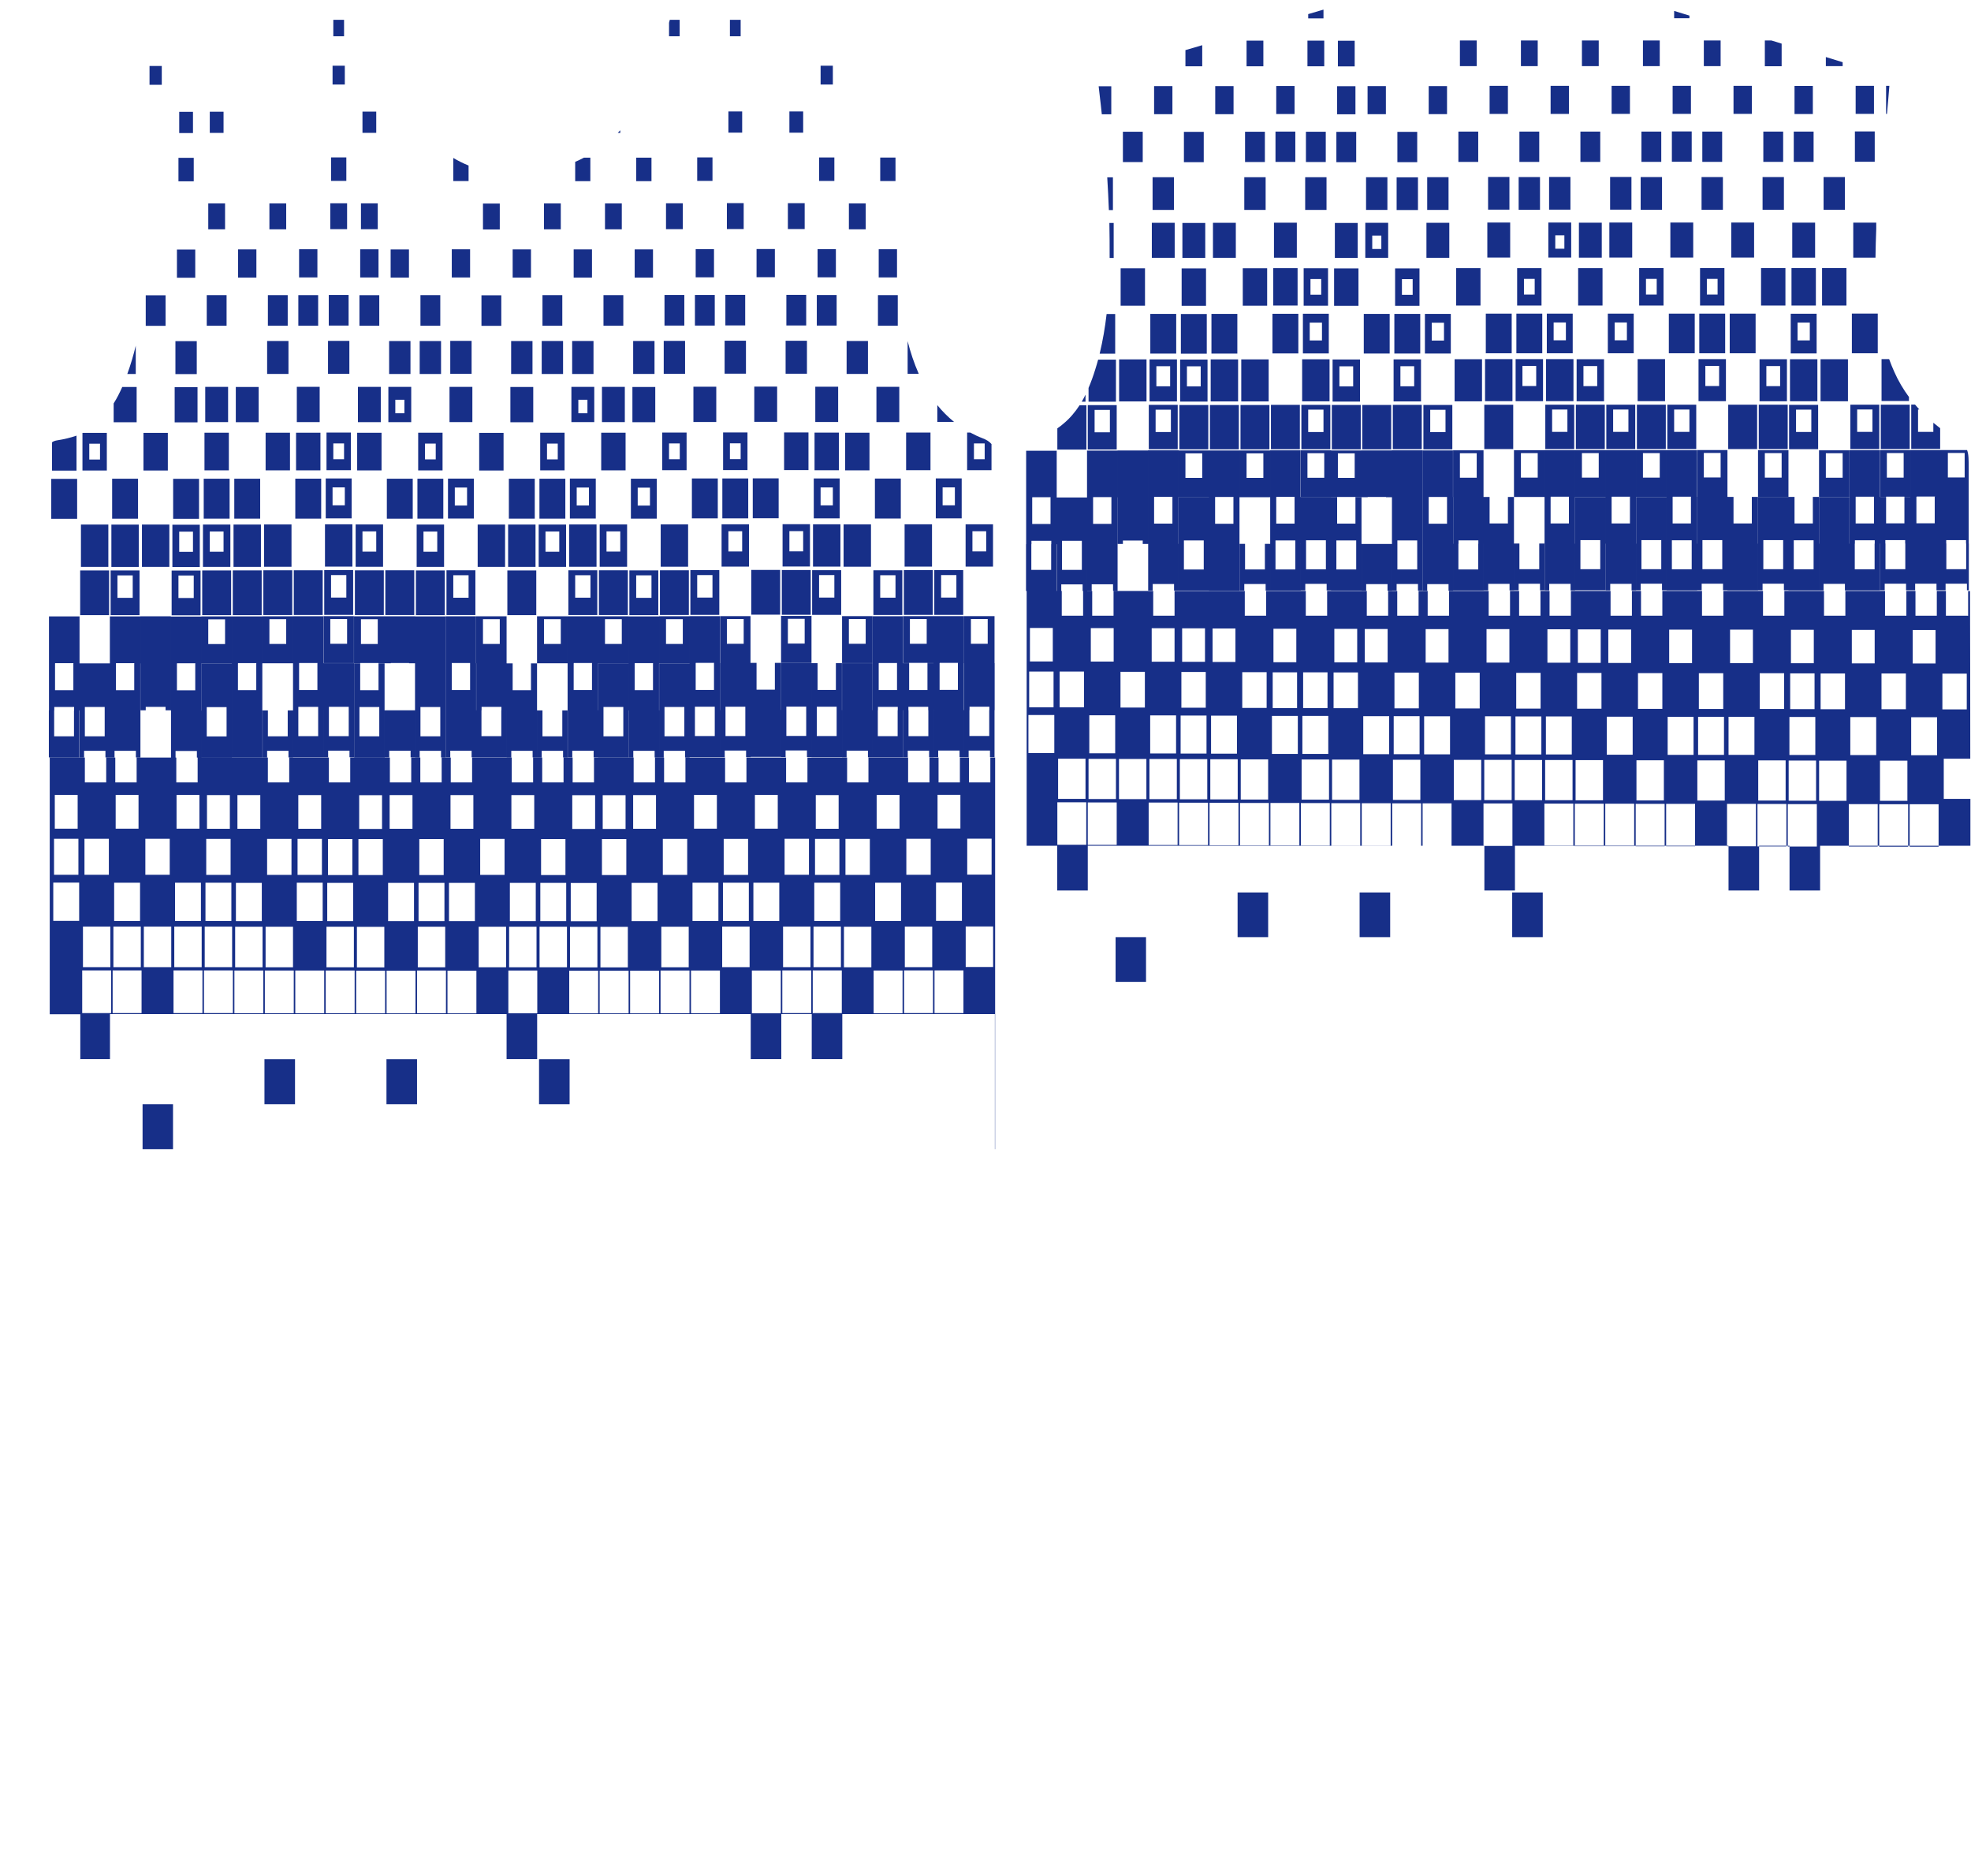 <?xml version="1.0" encoding="UTF-8"?><svg id="a" xmlns="http://www.w3.org/2000/svg" width="1560.5" height="1485.2" viewBox="0 0 1560.5 1485.2"><defs><style>.b{fill:#172f88;stroke-width:0px;}</style></defs><path class="b" d="m765.7,372.2h19.3v-20.7c-1.6-1.9-3.9-3.4-7.1-4.6-3.4-1.3-6.6-2.8-9.7-4.5h-2.5v29.8Zm5.4-21.2h8.5v12.5h-8.5v-12.5Zm15.1,64h-21.7v33.5h21.7v-33.5Zm-5.4,21.5h-10.9v-16h10.9v16Zm6.6,88.4v-37.2h-24.2v37.2h24.2Zm-18.7-34.9h13.3v19.6h-13.3v-19.6Zm-5.4,34.9h24.2v37.2h-4.2v-2.7h-15.7v2.7h-4.2v-37.2Zm19.9,37.2h4.2v37.2h-3.6v-5.2h-16.9v5.2h-3.6v-37.2h4.2v20.5h15.7v-20.5Zm-41.1-228.1v-13.3c4,4.9,8.4,9.3,13.3,13.3h-13.3Zm19.3,44.7h-20.5v31.6h20.5v-31.6Zm-5.4,21.3h-9.7v-14.2h9.7v14.2Zm6.6,51.3h-22.9v35.4h22.9v-35.4Zm-5.4,21.7h-12.1v-17.8h12.1v17.8Zm-18.1,51.9v-37.2h24.2v37.2h-4.8v-.2h-14.5v.2h-4.8Zm0,37.2v-37.2h4.8v21.2h14.5v-21.2h4.8v37.2h-24.2Zm24.2,0v37.2h-3.6v-5.2h-16.9v5.2h-3.6v-37.2h24.2Zm-44.7-266.2v-25.9c2.2,8.8,5.1,17.5,8.8,25.9h-8.8Zm18.1,76.3h-19.3v-29.8h19.3v29.8Zm1.2,76.3h-21.7v-33.5h21.7v33.5Zm.6,38.2h-22.9v-35.4h22.9v35.4Zm-18.7,38.2v-.2h14.5v.2h4.8v-37.2h-24.2v37.2h4.8Zm.6-34.9h13.3v19.6h-13.3v-19.6Zm-5.4,72.2v-37.2h4.8v21.2h14.5v-21.2h4.8v37.2h-4.2v-2.7h-15.7v2.7h-4.2Zm24.2,0v37.2h-3.6v-5.2h-16.9v5.2h-3.6v-37.2h4.2v20.5h15.7v-20.5h4.2Zm-30.2-418.9h-12.1v-18.6h12.1v18.6Zm1.2,76.3h-14.5v-22.3h14.5v22.3Zm.6,38.2h-15.7v-24.2h15.7v24.2Zm1.2,76.3h-18.1v-27.9h18.1v27.9Zm1.2,76.3h-20.5v-31.6h20.5v31.6Zm1.2,41h-22.9v35.4h22.9v-35.4Zm-5.4,21.7h-12.1v-17.8h12.1v17.8Zm-18.1,51.9v-37.2h24.2v37.2h-4.8v-.2h-14.5v.2h-4.8Zm4.2,37.2h-4.2v-37.2h4.8v21.2h14.5v-21.2h4.8v37.2h-4.2v-2.7h-15.7v2.7Zm19.9,0v37.2h-24.2v-37.2h4.2v20.5h15.7v-20.5h4.2Zm-29.6-380.7h-13.3v-20.5h13.3v20.5Zm1.8,114.5h-16.9v-26.1h16.9v26.1Zm1.2,76.3h-19.3v-29.8h19.3v29.8Zm1.2,76.3h-21.7v-33.5h21.7v33.5Zm1.2,39.1h-24.1v37.2h24.1v-37.2Zm-5.4,21.9h-13.3v-19.6h13.3v19.6Zm-18.7,52.6v-37.2h24.1v37.2h-24.1Zm24.1,0v37.2h-3.6v-5.2h-16.9v5.2h-3.6v-37.2h24.1Zm-31.4-495.3h-9.7v-14.9h9.7v14.9Zm1.2,76.3h-12.1v-18.6h12.1v18.6Zm1.2,76.3h-14.5v-22.3h14.5v22.3Zm.6,38.2h-15.7v-24.2h15.7v24.2Zm1.2,76.3h-18.1v-27.9h18.1v27.9Zm.6,38.2h-19.3v-29.8h19.3v29.8Zm.6,6.5h-20.5v31.6h20.5v-31.6Zm-5.4,21.3h-9.7v-14.2h9.7v14.2Zm6,48.5h-21.7v-33.5h21.7v33.5Zm.6,2.8h-23v35.4h23v-35.4Zm-5.4,21.7h-12.1v-17.8h12.1v17.8Zm-18.1,89.1v-37.2h4.8v21.2h14.5v-21.2h4.8v37.2h-4.2v-2.7h-15.7v2.7h-4.2Zm24.2,0v37.2h-24.2v-37.2h4.2v20.5h15.7v-20.5h4.2Zm-30.8-457.1h-10.9v-16.8h10.9v16.8Zm1.2,76.3h-13.3v-20.5h13.3v20.5Zm1.2,76.3h-15.7v-24.2h15.7v24.2Zm.6,38.2h-16.9v-26.1h16.9v26.1Zm1.2,76.3h-19.3v-29.8h19.3v29.8Zm1.2,42.8h-21.7v33.5h21.7v-33.5Zm-5.4,21.5h-10.9v-16h10.9v16Zm6,50.2h-22.9v-35.4h22.9v35.4Zm.6.9h-24.1v37.2h24.1v-37.2Zm-5.4,21.9h-13.3v-19.6h13.3v19.6Zm-18.7,52.6v-37.2h24.1v37.2h-4.2v-2.7h-15.7v2.7h-4.2Zm24.1,0v37.2h-3.6v-5.2h-16.9v5.2h-3.6v-37.2h4.2v20.5h15.7v-20.5h4.2Zm-29-342.6h-14.5v-22.3h14.5v22.3Zm1.8,114.5h-18.1v-27.9h18.1v27.9Zm1.2,76.3h-20.5v-31.6h20.5v31.6Zm1.2,76.3h-22.9v-35.4h22.9v35.4Zm-23.5,75.4v-37.2h4.8v21.2h14.5v-21.2h4.8v37.2h-24.2Zm24.2,0v37.2h-24.2v-37.2h24.2ZM586.4,28.7h-8.5v-13h8.5v13Zm1.2,76.3h-10.9v-16.8h10.9v16.8Zm1.2,76.3h-13.3v-20.5h13.3v20.5Zm1.2,76.3h-15.7v-24.2h15.7v24.2Zm.6,38.2h-16.9v-26.1h16.9v26.1Zm1.2,46.5h-19.3v29.8h19.3v-29.8Zm-5.4,21.1h-8.5v-12.5h8.5v12.5Zm6,46.9h-20.5v-31.6h20.5v31.6Zm.6,4.7h-21.7v33.5h21.7v-33.5Zm-5.4,21.5h-10.9v-16h10.9v16Zm6.6,88.4v-37.2h-24.2v37.2h24.2Zm-18.7-34.9h13.3v19.6h-13.3v-19.6Zm-5.4,34.9h24.2v37.2h-4.2v-2.7h-15.7v2.7h-4.2v-37.2Zm24.2,37.2v37.2h-3.6v-5.2h-16.9v5.2h-3.6v-37.2h4.2v20.5h15.7v-20.5h4.2Zm-30.2-418.9h-12.1v-18.6h12.1v18.6Zm1.2,76.3h-14.5v-22.3h14.5v22.3Zm.6,38.2h-15.7v-24.2h15.7v24.2Zm1.2,76.3h-18.1v-27.9h18.1v27.9Zm1.2,76.3h-20.5v-31.6h20.5v31.6Zm1.2,41h-22.9v35.4h22.9v-35.4Zm-5.4,21.7h-12.1v-17.8h12.1v17.8Zm-18.1,51.9v-37.2h24.2v37.2h-4.8v-.2h-14.5v.2h-4.8Zm0,37.2v-37.2h4.8v21.2h14.5v-21.2h4.8v37.2h-4.2v-2.7h-15.7v2.7h-4.2Zm24.2,0v37.2h-24.2v-37.2h4.2v20.5h15.7v-20.5h4.2ZM529.7,28.7v-10.3c0-.1,0-.3,0-.4.2-.8.4-1.5.6-2.3h7.8v13h-8.5Zm10.9,152.7h-13.3v-20.5h13.3v20.5Zm1.2,76.3h-15.7v-24.2h15.7v24.2Zm.6,38.2h-16.9v-26.1h16.9v26.1Zm1.2,46.5h-19.3v29.8h19.3v-29.8Zm-5.4,21.1h-8.5v-12.5h8.5v12.5Zm6.6,85.1h-21.7v-33.5h21.7v33.5Zm.6,38.2h-22.9v-35.4h22.9v35.4Zm.6,38.2v-37.2h-24.1v37.2h24.1Zm-18.7-34.9h13.3v19.6h-13.3v-19.6Zm-5.4,72.2v-37.2h24.1v37.2h-4.2v-2.7h-15.7v2.7h-4.2Zm24.1,0v37.2h-3.6v-5.2h-16.9v5.2h-3.6v-37.2h4.2v20.5h15.7v-20.5h4.2Zm-30.2-418.9h-12.1v-18.6h12.1v18.6Zm1.2,76.3h-14.5v-22.3h14.5v22.3Zm1.2,76.3h-16.9v-26.1h16.9v26.1Zm.6,38.2h-18.1v-27.9h18.1v27.9Zm1.2,44.7h-20.5v31.6h20.5v-31.6Zm-5.4,21.3h-9.7v-14.2h9.7v14.2Zm6.6,51.3h-22.9v35.4h22.9v-35.4Zm-5.4,21.7h-12.1v-17.8h12.1v17.8Zm-18.1,51.9v-37.2h24.2v37.2h-4.8v-.2h-14.5v.2h-4.8Zm0,37.2v-37.2h4.8v21.2h14.5v-21.2h4.8v37.2h-24.2Zm24.2,0v37.2h-3.6v-5.2h-16.9v5.2h-3.6v-37.2h24.2Zm-30.8-457.1h-2c.7-.7,1.3-1.4,2-2.1v2.1Zm1.2,76.3h-13.3v-20.5h13.3v20.5Zm1.2,76.3h-15.7v-24.2h15.7v24.2Zm1.2,76.3h-18.1v-27.9h18.1v27.9Zm.6,38.2h-19.3v-29.8h19.3v29.8Zm1.2,42.8h-21.7v33.5h21.7v-33.5Zm-5.4,21.5h-10.9v-16h10.9v16Zm6,50.2h-22.9v-35.4h22.9v35.4Zm.6,38.2v-37.2h-24.1v37.2h24.1Zm-18.7-34.9h13.3v19.6h-13.3v-19.6Zm-5.4,72.2v-37.2h24.1v37.2h-4.2v-2.7h-15.7v2.7h-4.2Zm24.1,0v37.2h-24.1v-37.2h4.2v20.5h15.7v-20.5h4.2Zm-42.3-418.9v-15.3c2.3-1,4.7-2.1,6.9-3.3h5.1v18.6h-12.1Zm13.3,76.3h-14.5v-22.3h14.5v22.3Zm1.2,76.3h-16.9v-26.1h16.9v26.1Zm.6,10.2h-18.1v27.9h18.1v-27.9Zm-5.4,20.9h-7.2v-10.7h7.2v10.7Zm6.6,51.7h-20.5v31.6h20.5v-31.6Zm-5.4,21.3h-9.7v-14.2h9.7v14.2Zm6,48.5h-21.7v-33.5h21.7v33.5Zm.6,2.8h-22.9v35.4h22.9v-35.4Zm-5.4,21.7h-12.1v-17.8h12.1v17.8Zm-18.1,51.9v-37.2h24.2v37.2h-4.8v-.2h-14.5v.2h-4.8Zm24.2,37.2h-24.2v-37.2h4.8v21.2h14.5v-21.2h4.8v37.2Zm0,0v37.2h-3.6v-5.2h-16.9v5.2h-3.6v-37.2h24.2Zm-29.6-380.7h-13.3v-20.5h13.3v20.5Zm1.2,76.3h-15.7v-24.2h15.7v24.2Zm.6,38.2h-16.9v-26.1h16.9v26.1Zm1.2,46.5h-19.3v29.8h19.3v-29.8Zm-5.4,21.1h-8.5v-12.5h8.5v12.5Zm6,46.9h-20.5v-31.6h20.5v31.6Zm.6,4.7h-21.7v33.5h21.7v-33.5Zm-5.4,21.5h-10.9v-16h10.9v16Zm6.6,51.1h-24.2v37.2h24.2v-37.2Zm-5.4,21.9h-13.3v-19.6h13.3v19.6Zm5.4,52.6v37.2h-3.6v-5.2h-16.9v5.2h-3.6v-37.2h4.2v20.5h15.7v-20.5h4.2Zm-29-342.6h-14.5v-22.3h14.5v22.3Zm1.2,76.3h-16.9v-26.1h16.9v26.1Zm.6,38.2h-18.1v-27.9h18.1v27.9Zm1.2,76.3h-20.5v-31.6h20.5v31.6Zm.6,38.2h-21.7v-33.5h21.7v33.5Zm.6,38.2h-22.9v-35.4h22.9v35.4Zm-23.5,75.4v-37.2h4.8v21.2h14.5v-21.2h4.8v37.2h-24.2Zm24.2,0v37.2h-3.6v-5.2h-16.9v5.2h-3.6v-37.2h24.2Zm-29.6-380.7h-13.3v-20.5h13.3v20.5Zm1.2,76.3h-15.7v-24.2h15.7v24.2Zm1.8,114.5h-19.3v-29.8h19.3v29.8Zm1.2,76.3h-21.7v-33.5h21.7v33.5Zm1.2,76.3v-37.2h-24.2v37.2h24.2Zm-18.7-34.9h13.3v19.6h-13.3v-19.6Zm-5.4,34.9h24.2v37.2h-4.2v-2.7h-15.7v2.7h-4.2v-37.2Zm24.2,37.2v37.2h-24.2v-37.2h4.2v20.5h15.7v-20.5h4.2Zm-42.3-418.9v-18.3c3.9,2.3,7.9,4.3,12.1,6v12.3h-12.1Zm13.3,76.3h-14.5v-22.3h14.5v22.3Zm1.2,76.3h-16.9v-26.1h16.9v26.1Zm.6,38.2h-18.1v-27.9h18.1v27.9Zm1.2,44.7h-20.5v31.6h20.5v-31.6Zm-5.4,21.3h-9.7v-14.2h9.7v14.2Zm6.6,51.3h-22.9v35.4h22.9v-35.4Zm-5.4,21.7h-12.1v-17.8h12.1v17.8Zm-18.1,51.9v-37.2h24.1v37.2h-4.8v-.2h-14.5v.2h-4.8Zm0,37.2v-37.2h4.8v21.2h14.5v-21.2h4.8v37.2h-24.1Zm24.1,0v37.2h-3.6v-5.2h-16.9v5.2h-3.6v-37.2h24.1Zm-28.4-304.4h-15.7v-24.2h15.7v24.2Zm.6,38.2h-16.9v-26.1h16.9v26.1Zm1.2,46.5h-19.3v29.8h19.3v-29.8Zm-5.4,21.1h-8.5v-12.5h8.5v12.5Zm6,46.9h-20.5v-31.6h20.5v31.6Zm.6,4.7h-21.7v33.5h21.7v-33.5Zm-5.4,21.5h-10.9v-16h10.9v16Zm6,50.2h-22.9v-35.4h22.9v35.4Zm-23.6,38.2v-37.2h24.2v37.2h-24.2Zm0,37.2v-37.2h24.2v37.2h-4.2v-2.7h-15.7v2.7h-4.2Zm24.2,0v37.2h-3.6v-5.2h-16.9v5.2h-3.6v-37.2h4.2v20.5h15.7v-20.5h4.2Zm-29-342.6h-14.5v-22.3h14.5v22.3Zm1.2,76.3h-16.9v-26.1h16.9v26.1Zm.6,10.2h-18.1v27.9h18.1v-27.9Zm-5.4,20.9h-7.2v-10.7h7.2v10.7Zm6.6,83.4h-20.5v-31.6h20.5v31.6Zm1.2,76.3h-22.9v-35.4h22.9v35.4Zm-23.5,38.2v-37.2h24.2v37.2h-4.8v-.2h-14.5v.2h-4.8Zm24.2,37.2v37.2h-3.6v-5.2h-16.9v5.2h-3.6v-37.2h24.2Zm-30.8-457.1h-10.9v-16.8h10.9v16.8Zm1.2,76.3h-13.3v-20.5h13.3v20.5Zm.6,38.2h-14.5v-22.3h14.5v22.3Zm.6,38.2h-15.7v-24.2h15.7v24.2Zm1.2,76.3h-18.1v-27.9h18.1v27.9Zm.6,38.2h-19.3v-29.8h19.3v29.8Zm1.2,42.8h-21.7v33.5h21.7v-33.5Zm-5.4,21.5h-10.9v-16h10.9v16Zm6,50.2h-22.9v-35.4h22.9v35.4Zm-18.7,38.2v-.2h14.5v.2h4.8v-37.2h-24.2v37.2h4.8Zm.6-34.9h13.3v19.6h-13.3v-19.6Zm-5.4,72.2v-37.2h4.8v21.2h14.5v-21.2h4.8v37.2h-4.2v-2.7h-15.7v2.7h-4.2Zm24.2,0v37.2h-24.2v-37.2h4.2v20.5h15.7v-20.5h4.2ZM272.4,28.7h-8.5v-13h8.5v13Zm.6,38.2h-9.7v-14.9h9.7v14.9Zm1.2,76.3h-12.1v-18.6h12.1v18.6Zm.6,38.2h-13.3v-20.5h13.3v20.5Zm1.2,76.3h-15.7v-24.2h15.7v24.2Zm.6,38.2h-16.9v-26.1h16.9v26.1Zm1.2,46.5h-19.3v29.8h19.3v-29.8Zm-5.4,21.1h-8.5v-12.5h8.5v12.5Zm6,15.2h-20.5v31.6h20.5v-31.6Zm-5.4,21.3h-9.7v-14.2h9.7v14.2Zm6,48.5h-21.7v-33.5h21.7v33.5Zm.6,2.8h-22.9v35.4h22.9v-35.4Zm-5.4,21.7h-12.1v-17.8h12.1v17.8Zm6,51.9v-37.2h-24.2v37.2h24.2Zm-18.7-34.9h13.3v19.6h-13.3v-19.6Zm-5.4,72.2v-37.2h24.2v37.2h-4.2v-2.7h-15.7v2.7h-4.2Zm24.2,0v37.2h-3.6v-5.2h-16.9v5.2h-3.6v-37.2h4.2v20.5h15.7v-20.5h4.2Zm-29-342.6h-14.5v-22.3h14.5v22.3Zm.6,38.2h-15.7v-24.2h15.7v24.2Zm1.2,76.3h-18.1v-27.9h18.1v27.9Zm.6,38.2h-19.3v-29.8h19.3v29.8Zm.6,38.2h-20.5v-31.6h20.5v31.6Zm1.2,76.3h-22.9v-35.4h22.9v35.4Zm-23.5,38.2v-37.2h24.2v37.2h-4.8v-.2h-14.5v.2h-4.8Zm0,37.2v-37.2h4.8v21.2h14.5v-21.2h4.8v37.2h-4.2v-2.7h-15.7v2.7h-4.2Zm24.2,0v37.2h-24.2v-37.2h4.2v20.5h15.7v-20.5h4.2Zm-29.6-380.7h-13.3v-20.5h13.3v20.5Zm1.2,76.3h-15.7v-24.2h15.7v24.2Zm.6,38.2h-16.9v-26.1h16.9v26.1Zm1.2,76.3h-19.3v-29.8h19.3v29.8Zm1.2,76.3h-21.7v-33.5h21.7v33.5Zm.6,38.2h-22.9v-35.4h22.9v35.4Zm.6,38.2v-37.2h-24.2v37.2h24.2Zm-18.7-34.9h13.3v19.6h-13.3v-19.6Zm18.7,72.2v37.2h-3.6v-5.2h-16.9v5.2h-3.6v-37.2h4.2v20.5h15.7v-20.5h4.2Zm-29-342.6h-14.5v-22.3h14.5v22.3Zm1.8,114.5h-18.1v-27.9h18.1v27.9Zm1.2,76.3h-20.5v-31.6h20.5v31.6Zm.6,38.2h-21.7v-33.5h21.7v33.5Zm.6,38.2h-22.9v-35.4h22.9v35.4Zm-23.6,38.2v-37.2h24.2v37.2h-4.8v-.2h-14.5v.2h-4.8Zm0,37.2v-37.2h4.8v21.2h14.5v-21.2h4.8v37.2h-24.2Zm24.2,0v37.2h-24.2v-37.2h24.2Zm-30.8-457.1h-10.9v-16.8h10.9v16.8Zm1.2,76.3h-13.3v-20.5h13.3v20.5Zm1.2,76.3h-15.7v-24.2h15.7v24.2Zm1.2,76.3h-18.1v-27.9h18.1v27.9Zm.6,38.2h-19.3v-29.8h19.3v29.8Zm.6,38.2h-20.5v-31.6h20.5v31.6Zm.6,4.7h-21.7v33.5h21.7v-33.5Zm-5.4,21.5h-10.9v-16h10.9v16Zm6,50.2h-22.9v-35.4h22.9v35.4Zm.6,38.2v-37.2h-24.1v37.2h24.1Zm-18.7-34.9h13.3v19.6h-13.3v-19.6Zm-5.4,72.2v-37.2h24.1v37.2h-4.2v-2.7h-15.7v2.7h-4.2Zm24.1,0v37.2h-24.1v-37.2h4.2v20.5h15.7v-20.5h4.2Zm-30.8-457.1h-10.9v-16.8h10.9v16.8Zm.6,38.2h-12.1v-18.6h12.1v18.6Zm1.2,76.3h-14.5v-22.3h14.5v22.3Zm1.2,76.3h-16.9v-26.1h16.9v26.1Zm.6,38.2h-18.1v-27.9h18.1v27.9Zm1.2,76.3h-20.5v-31.6h20.5v31.6Zm.6,4.7h-21.7v33.5h21.7v-33.5Zm-5.4,21.5h-10.9v-16h10.9v16Zm6,14.8h-22.9v35.4h22.9v-35.4Zm-5.4,21.7h-12.1v-17.8h12.1v17.8Zm-18.1,51.9v-37.2h24.2v37.2h-4.8v-.2h-14.5v.2h-4.8Zm0,37.2v-37.2h4.8v21.2h14.5v-21.2h4.8v37.2h-24.2Zm24.2,0v37.2h-3.6v-5.2h-16.9v5.2h-3.6v-37.2h24.2Zm-31.4-495.3h-9.7v-14.9h9.7v14.9Zm3,190.8h-15.7v-24.2h15.7v24.2Zm1.8,114.5h-19.3v-29.8h19.3v29.8Zm1.2,76.3h-21.7v-33.5h21.7v33.5Zm-22.9,76.3v-37.2h24.1v37.2h-24.1Zm4.2,37.2h-4.2v-37.2h24.1v37.2h-4.2v-2.7h-15.7v2.7Zm-7.9-266.2h-6.7c2.7-7.4,4.9-14.9,6.7-22.4v22.4Zm-17.5,38.2v-14.9c2.6-4.1,4.8-8.5,6.8-13h11.4v27.9h-18.1Zm19.3,76.3h-20.5v-31.6h20.5v31.6Zm.6,38.2h-21.7v-33.5h21.7v33.5Zm.6,2.8h-22.9v35.4h22.9v-35.4Zm-5.4,21.7h-12.1v-17.8h12.1v17.8Zm-13.3,51.9h-4.8v-37.2h24.2v37.2h-4.8v-.2h-14.5v.2Zm-4.8,37.2v-37.2h4.8v21.2h14.5v-21.2h4.8v37.2h-24.2Zm24.2,0v37.2h-3.6v-5.2h-16.9v5.2h-3.6v-37.2h24.2Zm-26.6-189.9v-29.8h-19c0,0-.2,0-.3.1v29.7h19.3Zm-5.4-21.2v12.5h-8.5v-12.5h8.5Zm6.6,97.5h-21.7v-33.5h21.7v33.5Zm.6,38.2h-22.9v-35.4h22.9v35.4Zm-23.5,75.4v-37.2h24.2v37.2h-4.2v-2.7h-15.7v2.7h-4.2Zm24.2,0v37.2h-3.6v-5.2h-16.9v5.2h-3.6v-37.2h4.2v20.5h15.7v-20.5h4.2Zm-45.9-189.9v-22.3c1-.8,2.3-1.3,4.2-1.6,5.2-.8,10.3-2,15.2-3.7v27.7h-19.3Zm19.9,38.2h-20.5v-31.6h20.5v31.6Zm-17.5,114.5h-4.8v-37.2h24.2v37.2h-4.8v-.2h-14.5v.2Zm-.6,37.2h-4.2v-37.2h4.8v21.2h14.5v-21.2h4.8v37.2h-4.2v-2.7h-15.7v2.7Zm19.9,37.2h-24.2v-37.2h4.2v20.5h15.7v-20.5h4.2v37.2Zm0,238.8h24.2v-35.6h314v35.6h24.2v-35.6h169.1v35.6h24.2v-35.6h24.1v35.6h24.2v-35.6h120.8v106.9h.2v-310h-3.8v19.7h-16.9v-19.7h-7.2v19.7h-16.9v-19.7h-7.2v19.7h-16.9v-19.7h-31.4v19.7h-16.9v-19.7h-31.4v19.7h-16.9v-19.7h-31.4v19.7h-16.9v-19.7h-31.4v19.7h-16.9v-19.7h-7.2v19.7h-16.9v-19.7h-31.4v19.7h-16.9v-19.7h-7.2v19.7h-16.9v-19.7h-7.2v19.7h-16.9v-19.7h-31.4v19.7h-16.9v-19.7h-7.2v19.7h-16.9v-19.7h-7.2v19.7h-16.9v-19.7h-31.4v19.7h-16.9v-19.7h-31.4v19.7h-16.9v-19.7h-55.6v19.7h-16.9v-19.7h-31.4v19.7h-16.9v-19.7h-7.2v19.7h-16.9v-19.7h-27.8v203.2h24.2v35.6Zm702.9-174.5h19.3v28.5h-19.3v-28.5Zm-1.2,69.5h21.7v32.1h-21.7v-32.1Zm-22.3-104.2h18.1v26.7h-18.1v-26.7Zm-1.2,69.5h20.5v30.3h-20.5v-30.3Zm-1.2,69.5h22.9v33.8h-22.9v-33.8Zm-22.3-104.2h19.3v28.5h-19.3v-28.5Zm-1.2,69.5h21.7v32.1h-21.7v-32.1Zm-.6,34.7h22.9v33.8h-22.9v-33.8Zm-21.7-138.9h18.1v26.7h-18.1v-26.7Zm-1.2,69.5h20.5v30.3h-20.5v-30.3Zm-1.2,69.5h22.9v33.8h-22.9v-33.8Zm-22.3-104.2h19.3v28.5h-19.3v-28.5Zm-1.2,69.5h21.7v32.1h-21.7v-32.1Zm-22.3-104.2h18.1v26.7h-18.1v-26.7Zm-.6,34.7h19.3v28.5h-19.3v-28.5Zm-.6,34.7h20.5v30.3h-20.5v-30.3Zm-.6,34.7h21.7v32.1h-21.7v-32.1Zm-.6,34.7h23v33.8h-23v-33.8Zm-22.3-104.2h19.3v28.5h-19.3v-28.5Zm-1.2,69.5h21.7v32.1h-21.7v-32.1Zm-.6,34.7h22.9v33.8h-22.9v-33.8Zm-21.7-138.9h18.1v26.7h-18.1v-26.7Zm-1.2,69.5h20.5v30.3h-20.5v-30.3Zm-1.2,69.5h22.9v33.8h-22.9v-33.8Zm-22.3-104.2h19.3v28.5h-19.3v-28.5Zm-.6,34.7h20.5v30.3h-20.5v-30.3Zm-.6,34.7h21.7v32.1h-21.7v-32.1Zm-22.3-104.2h18.1v26.7h-18.1v-26.7Zm-1.2,69.5h20.5v30.3h-20.5v-30.3Zm-1.2,69.5h22.9v33.8h-22.9v-33.8Zm-22.3-104.2h19.3v28.5h-19.3v-28.5Zm-1.2,69.5h21.7v32.1h-21.7v-32.1Zm-.6,34.7h22.9v33.8h-22.9v-33.8Zm-21.7-138.9h18.1v26.7h-18.1v-26.7Zm-1.2,69.5h20.5v30.3h-20.5v-30.3Zm-1.2,69.5h22.9v33.8h-22.9v-33.8Zm-21.7-138.9h18.1v26.7h-18.1v-26.7Zm-.6,34.7h19.3v28.5h-19.3v-28.5Zm-1.2,69.5h21.7v32.1h-21.7v-32.1Zm-.6,34.7h22.9v33.8h-22.9v-33.8Zm-21.7-138.9h18.1v26.7h-18.1v-26.7Zm-1.2,69.5h20.5v30.3h-20.5v-30.3Zm-.6,34.7h21.7v32.1h-21.7v-32.1Zm-.6,34.7h22.9v33.8h-22.9v-33.8Zm-22.3-104.2h19.3v28.5h-19.3v-28.5Zm-.6,34.7h20.5v30.3h-20.5v-30.3Zm-.6,34.7h21.7v32.1h-21.7v-32.1Zm-22.3-104.2h18.1v26.7h-18.1v-26.7Zm-1.2,69.5h20.5v30.3h-20.5v-30.3Zm-.6,34.7h21.7v32.1h-21.7v-32.1Zm-.6,34.7h22.9v33.8h-22.9v-33.8Zm-22.3-104.2h19.3v28.5h-19.3v-28.5Zm-1.2,69.5h21.7v32.1h-21.7v-32.1Zm-22.3-104.2h18.1v26.7h-18.1v-26.7Zm-1.2,69.5h20.5v30.3h-20.5v-30.3Zm-1.2,69.5h22.9v33.8h-22.9v-33.8Zm-22.3-104.2h19.3v28.5h-19.3v-28.5Zm-.6,34.7h20.5v30.3h-20.5v-30.3Zm-.6,34.7h21.7v32.1h-21.7v-32.1Zm-.6,34.7h22.9v33.8h-22.9v-33.8Zm-21.7-138.9h18.1v26.7h-18.1v-26.7Zm-1.2,69.5h20.5v30.3h-20.5v-30.3Zm-1.2,69.5h22.9v33.8h-22.9v-33.8Zm-21.7-138.9h18.1v26.7h-18.1v-26.7Zm-.6,34.7h19.3v28.5h-19.3v-28.5Zm-1.2,69.5h21.7v32.1h-21.7v-32.1Zm-.6,34.7h22.9v33.8h-22.9v-33.8Zm-22.3-104.2h19.3v28.5h-19.3v-28.5Zm-.6,34.7h20.5v30.3h-20.5v-30.3Zm-.6,34.7h21.7v32.1h-21.7v-32.1Zm-.6,34.7h22.9v33.8h-22.9v-33.8Zm-21.7-138.9h18.1v26.7h-18.1v-26.7Zm-.6,34.7h19.3v28.5h-19.3v-28.5Zm-.6,34.7h20.5v30.3h-20.5v-30.3Zm-1.2,69.5h22.9v33.8h-22.9v-33.8Zm-22.3-104.2h19.3v28.5h-19.3v-28.5Zm-1.2,69.5h21.7v32.1h-21.7v-32.1Zm-.6,34.7h22.9v33.8h-22.9v-33.8Zm-21.7-138.9h18.1v26.7h-18.1v-26.7Zm-1.2,69.5h20.5v30.3h-20.5v-30.3Zm-.6,34.7h21.7v32.1h-21.7v-32.1Zm-.6,34.7h22.9v33.8h-22.9v-33.8Zm-21.7-138.9h18.1v26.7h-18.1v-26.7Zm-.6,34.7h19.3v28.5h-19.3v-28.5Zm-.6,34.7h20.5v30.3h-20.5v-30.3Zm-.6,34.7h21.7v32.1h-21.7v-32.1Zm-.6,34.7h22.9v33.8h-22.9v-33.8Zm-21.7-138.9h18.1v26.7h-18.1v-26.7Zm-1.2,69.5h20.5v30.3h-20.5v-30.3Zm-.6,34.7h21.7v32.1h-21.7v-32.1Zm-.6,34.7h22.9v33.8h-22.9v-33.8Zm-22.3-104.2h19.3v28.5h-19.3v-28.5Zm-1.2,69.5h21.7v32.1h-21.7v-32.1Zm-22.3-104.2h18.1v26.7h-18.1v-26.7Zm-1.2,69.5h20.5v30.3h-20.5v-30.3Zm-.6,34.7h21.7v32.1h-21.7v-32.1Zm-.6,34.7h22.9v33.8h-22.9v-33.8Zm-22.3-104.2h19.3v28.5h-19.3v-28.5Zm-1.2,69.5h21.7v32.1h-21.7v-32.1Zm-.6,34.7h22.9v33.8h-22.9v-33.8Zm-21.7-138.9h18.1v26.7h-18.1v-26.7Zm-.6,34.7h19.3v28.5h-19.3v-28.5Zm19.9,65h-20.5v-30.3h20.5v30.3Zm267.5,109.5v35.6h-24.2v-35.6h24.2Zm96.6,35.6v-35.6h24.2v35.6h-24.2Zm-289.8,0v35.6h-24.1v-35.6h24.1Zm96.6-35.6v35.6h-24.2v-35.6h24.2Zm1303.2-445.2h21.9c0-7.2,0-14.5,0-21.7,0-7.7,0-12-1.3-15.3h-20.6v37Zm5.4-34.7h13.3v19.4h-13.3v-19.4Zm-5.4,34.7h21.9c0,12.3,0,24.6,0,37h-2.1v-2.7h-15.7v2.7h-4.2v-37Zm19.9,37h2.1c0,12.3,0,24.6,0,37h-1.5v-5.2h-16.9v5.2h-3.6v-37h4.2v20.3h15.7v-20.3Zm-43.5-110h3c1.1,1.3,2.3,2.6,3.4,3.9h-1v17.7h12.1v-7.2c1.8,1.5,3.6,2.9,5.4,4.3v16.4h-22.9v-35.1Zm-.6,73v-37h24.2v37h-4.8v-.2h-14.5v.2h-4.8Zm19.3,0h4.8v37h-24.2v-37h4.8v21h14.5v-21Zm-19.3,37h24.2v37h-3.6v-5.2h-16.9v5.2h-3.6v-37Zm-19.3-362.3h2.6c-.6,7.4-1.2,14.8-1.9,22.2h-.7v-22.2Zm-3.6,216.3h6c1.2,3.3,2.5,6.6,4,9.9,3.2,7.3,7.2,14,11.7,20.1v3.2h-21.7v-33.3Zm22.3,71.2h-22.9v-35.1h22.9v35.1Zm-18.7,37.9v-.2h14.5v.2h4.8v-37h-24.2v37h4.8Zm.6-34.7h13.3v19.4h-13.3v-19.4Zm-5.4,71.6v-37h4.8v21h14.5v-21h4.8v37h-4.2v-2.7h-15.7v2.7h-4.2Zm24.2,0v37h-3.6v-5.2h-16.9v5.2h-3.6v-37h4.2v20.3h15.7v-20.3h4.2Zm-29-340.1h-14.5v-22.2h14.5v22.2Zm.6,37.9h-15.7v-24h15.7v24Zm1.2,48.1v5c-.3,7.6-.5,15.2-.6,22.8h-17.6v-27.7h18.1Zm1.2,103.5h-20.5v-31.4h20.5v31.4Zm1.2,40.7h-22.9v35.1h22.9v-35.1Zm-5.4,21.5h-12.1v-17.7h12.1v17.7Zm-18.1,51.5v-37h24.2v37h-4.8v-.2h-14.5v.2h-4.8Zm4.2,37h-4.2v-37h4.8v21h14.5v-21h4.8v37h-4.2v-2.7h-15.7v2.7Zm19.9,0v37h-24.2v-37h4.2v20.3h15.7v-20.3h4.2Zm-42.9-378v-7.2c4.4,1.4,8.9,2.7,13.3,4.1v3.1h-13.3Zm15.1,113.7h-16.9v-25.9h16.9v25.9Zm1.2,75.8h-19.3v-29.6h19.3v29.6Zm1.2,75.8h-21.7v-33.3h21.7v33.3Zm1.2,38.8h-24.1v37h24.1v-37Zm-5.4,21.7h-13.3v-19.4h13.3v19.4Zm-18.7,52.2v-37h24.1v37h-24.1Zm24.1,0v37h-3.6v-5.2h-16.9v5.2h-3.6v-37h24.1Zm-29-340.1h-14.5v-22.2h14.5v22.2Zm.6,37.9h-15.7v-24h15.7v24Zm1.2,75.8h-18.1v-27.7h18.1v27.7Zm.6,37.9h-19.3v-29.6h19.3v29.6Zm.6,6.5h-20.5v31.4h20.5v-31.4Zm-5.4,21.1h-9.7v-14.1h9.7v14.1Zm6,48.2h-21.7v-33.3h21.7v33.3Zm.6,2.8h-23v35.1h23v-35.1Zm-5.4,21.5h-12.1v-17.7h12.1v17.7Zm-18.1,88.4v-37h4.8v21h14.5v-21h4.8v37h-4.2v-2.7h-15.7v2.7h-4.2Zm24.2,0v37h-24.2v-37h4.2v20.3h15.7v-20.3h4.2Zm-42.9-398.3h5.2c2.7.8,5.4,1.6,8.1,2.5v17.9h-13.3v-20.3Zm14.5,96.1h-15.7v-24h15.7v24Zm.6,37.9h-16.9v-25.9h16.9v25.9Zm1.2,75.8h-19.3v-29.6h19.3v29.6Zm1.2,42.5h-21.7v33.3h21.7v-33.3Zm-5.4,21.3h-10.9v-15.9h10.9v15.9Zm6,49.8h-22.9v-35.1h22.9v35.1Zm.6.9h-24.1v37h24.1v-37Zm-5.4,21.7h-13.3v-19.4h13.3v19.4Zm-18.7,52.2v-37h24.1v37h-4.2v-2.7h-15.7v2.7h-4.2Zm24.1,0v37h-3.6v-5.2h-16.9v5.2h-3.6v-37h4.2v20.3h15.7v-20.3h4.2Zm-29-340.1h-14.5v-22.2h14.5v22.2Zm1.8,113.7h-18.1v-27.7h18.1v27.7Zm1.2,75.8h-20.5v-31.4h20.5v31.4Zm1.2,75.8h-22.9v-35.1h22.9v35.1Zm-23.5,74.9v-37h4.8v21h14.5v-21h4.8v37h-24.2Zm24.2,0v37h-24.2v-37h24.2Zm-29.6-378h-13.3v-20.3h13.3v20.3Zm1.2,75.8h-15.7v-24h15.7v24Zm.6,37.9h-16.9v-25.9h16.9v25.9Zm1.2,46.2h-19.3v29.6h19.3v-29.6Zm-5.4,20.9h-8.5v-12.4h8.5v12.4Zm6,46.5h-20.5v-31.4h20.5v31.4Zm.6,4.6h-21.7v33.3h21.7v-33.3Zm-5.4,21.3h-10.9v-15.9h10.9v15.9Zm6.6,87.7v-37h-24.2v37h24.2Zm-18.7-34.7h13.3v19.4h-13.3v-19.4Zm-5.4,34.7h24.2v37h-4.2v-2.7h-15.7v2.7h-4.2v-37Zm24.2,37v37h-3.6v-5.2h-16.9v5.2h-3.6v-37h4.2v20.3h15.7v-20.3h4.2Zm-42.3-415.9v-5.7c4,1.2,8.1,2.5,12.1,3.7v2.1h-12.1Zm13.3,75.8h-14.5v-22.2h14.5v22.2Zm.6,37.9h-15.7v-24h15.7v24Zm1.2,75.8h-18.1v-27.7h18.1v27.7Zm1.2,75.8h-20.5v-31.4h20.5v31.4Zm1.2,40.7h-22.9v35.1h22.9v-35.1Zm-5.4,21.5h-12.1v-17.7h12.1v17.7Zm-18.1,51.5v-37h24.2v37h-4.8v-.2h-14.5v.2h-4.8Zm0,37v-37h4.8v21h14.5v-21h4.8v37h-4.2v-2.7h-15.7v2.7h-4.2Zm24.2,0v37h-24.2v-37h4.2v20.3h15.7v-20.3h4.2Zm-29.6-378h-13.3v-20.3h13.3v20.3Zm1.2,75.8h-15.7v-24h15.7v24Zm.6,37.9h-16.9v-25.9h16.9v25.9Zm1.2,46.2h-19.3v29.6h19.3v-29.6Zm-5.4,20.9h-8.5v-12.4h8.5v12.4Zm6.6,84.4h-21.7v-33.3h21.7v33.3Zm.6,37.9h-22.9v-35.1h22.9v35.1Zm.6,37.9v-37h-24.1v37h24.1Zm-18.7-34.7h13.3v19.4h-13.3v-19.4Zm-5.4,71.6v-37h24.1v37h-4.2v-2.7h-15.7v2.7h-4.2Zm24.1,0v37h-3.6v-5.2h-16.9v5.2h-3.6v-37h4.2v20.3h15.7v-20.3h4.2Zm-29-340.1h-14.5v-22.2h14.5v22.2Zm1.2,75.8h-16.9v-25.9h16.9v25.9Zm.6,37.9h-18.1v-27.7h18.1v27.7Zm1.2,44.4h-20.5v31.4h20.5v-31.4Zm-5.4,21.1h-9.7v-14.1h9.7v14.1Zm6.6,51h-22.9v35.1h22.9v-35.1Zm-5.4,21.5h-12.1v-17.7h12.1v17.7Zm-18.1,51.5v-37h24.2v37h-4.8v-.2h-14.5v.2h-4.8Zm0,37v-37h4.8v21h14.5v-21h4.8v37h-24.2Zm24.2,0v37h-3.6v-5.2h-16.9v5.2h-3.6v-37h24.2Zm-29.6-378h-13.3v-20.3h13.3v20.3Zm1.2,75.8h-15.7v-24h15.7v24Zm1.2,75.8h-18.1v-27.7h18.1v27.7Zm.6,37.9h-19.3v-29.6h19.3v29.6Zm1.2,42.5h-21.7v33.3h21.7v-33.3Zm-5.4,21.3h-10.9v-15.9h10.9v15.9Zm6,49.8h-22.9v-35.1h22.9v35.1Zm.6,37.9v-37h-24.1v37h24.1Zm-18.7-34.7h13.3v19.4h-13.3v-19.4Zm-5.4,71.6v-37h24.1v37h-4.2v-2.7h-15.7v2.7h-4.2Zm24.1,0v37h-24.1v-37h4.2v20.3h15.7v-20.3h4.2Zm-29-340.1h-14.5v-22.2h14.5v22.2Zm1.2,75.8h-16.9v-25.9h16.9v25.9Zm.6,10.2h-18.1v27.7h18.1v-27.7Zm-5.4,20.7h-7.2v-10.6h7.2v10.6Zm6.6,51.4h-20.5v31.4h20.5v-31.4Zm-5.4,21.1h-9.7v-14.1h9.7v14.1Zm6,48.2h-21.7v-33.3h21.7v33.3Zm.6,2.8h-22.9v35.1h22.9v-35.1Zm-5.4,21.5h-12.1v-17.7h12.1v17.7Zm-18.1,51.5v-37h24.2v37h-4.8v-.2h-14.5v.2h-4.8Zm24.2,37h-24.2v-37h4.8v21h14.5v-21h4.8v37Zm0,0v37h-3.6v-5.2h-16.9v5.2h-3.6v-37h24.2Zm-29.6-378h-13.3v-20.3h13.3v20.3Zm1.2,75.8h-15.7v-24h15.7v24Zm.6,37.9h-16.9v-25.9h16.9v25.9Zm1.2,46.2h-19.3v29.6h19.3v-29.6Zm-5.4,20.9h-8.5v-12.4h8.5v12.4Zm6,46.5h-20.5v-31.4h20.5v31.4Zm.6,4.6h-21.7v33.3h21.7v-33.3Zm-5.4,21.3h-10.9v-15.9h10.9v15.9Zm6.6,50.8h-24.2v37h24.2v-37Zm-5.4,21.7h-13.3v-19.4h13.3v19.4Zm5.4,52.2v37h-3.6v-5.2h-16.9v5.2h-3.6v-37h4.2v20.3h15.7v-20.3h4.2Zm-29-340.1h-14.5v-22.2h14.5v22.2Zm1.2,75.8h-16.9v-25.9h16.9v25.9Zm.6,37.9h-18.1v-27.7h18.1v27.7Zm1.2,75.8h-20.5v-31.4h20.5v31.4Zm.6,37.9h-21.7v-33.3h21.7v33.3Zm.6,37.9h-22.9v-35.1h22.9v35.1Zm-23.5,74.9v-37h4.8v21h14.5v-21h4.8v37h-24.2Zm24.2,0v37h-3.6v-5.2h-16.9v5.2h-3.6v-37h24.2Zm-29.6-378h-13.3v-20.3h13.3v20.3Zm1.2,75.8h-15.7v-24h15.7v24Zm1.8,113.7h-19.3v-29.6h19.3v29.6Zm1.2,75.8h-21.7v-33.3h21.7v33.3Zm1.2,75.8v-37h-24.2v37h24.2Zm-18.7-34.7h13.3v19.4h-13.3v-19.4Zm-5.4,34.7h24.2v37h-4.2v-2.7h-15.7v2.7h-4.2v-37Zm24.2,37v37h-24.2v-37h4.2v20.3h15.7v-20.3h4.2Zm-29-340.1h-14.5v-22.2h14.5v22.2Zm1.2,75.8h-16.9v-25.9h16.9v25.9Zm.6,37.9h-18.1v-27.7h18.1v27.7Zm1.2,44.4h-20.5v31.4h20.5v-31.4Zm-5.4,21.1h-9.7v-14.1h9.7v14.1Zm6.6,51h-22.9v35.1h22.9v-35.1Zm-5.4,21.5h-12.1v-17.7h12.1v17.7Zm-18.1,51.5v-37h24.1v37h-4.8v-.2h-14.5v.2h-4.8Zm0,37v-37h4.8v21h14.5v-21h4.8v37h-24.1Zm24.1,0v37h-3.6v-5.2h-16.9v5.2h-3.6v-37h24.1Zm-28.4-302.2h-15.7v-24h15.7v24Zm.6,37.9h-16.9v-25.9h16.9v25.9Zm1.2,46.2h-19.3v29.6h19.3v-29.6Zm-5.4,20.9h-8.5v-12.4h8.5v12.4Zm6,46.5h-20.5v-31.4h20.5v31.4Zm.6,4.6h-21.7v33.3h21.7v-33.3Zm-5.4,21.3h-10.9v-15.9h10.9v15.9Zm6,49.8h-22.9v-35.1h22.9v35.1Zm-23.6,37.9v-37h24.2v37h-24.2Zm0,37v-37h24.2v37h-4.2v-2.7h-15.7v2.7h-4.2Zm24.2,0v37h-3.6v-5.2h-16.9v5.2h-3.6v-37h4.2v20.3h15.7v-20.3h4.2Zm-29-340.1h-14.5v-22.2h14.5v22.2Zm1.2,75.8h-16.9v-25.9h16.9v25.9Zm.6,10.2h-18.1v27.7h18.1v-27.7Zm-5.4,20.7h-7.2v-10.6h7.2v10.6Zm6.6,82.8h-20.5v-31.4h20.5v31.4Zm1.2,75.8h-22.9v-35.1h22.9v35.1Zm-23.5,37.9v-37h24.2v37h-4.8v-.2h-14.5v.2h-4.8Zm24.2,37v37h-3.6v-5.2h-16.9v5.2h-3.6v-37h24.2Zm-29.6-378h-13.3v-20.3h13.3v20.3Zm.6,37.9h-14.5v-22.2h14.5v22.2Zm.6,37.9h-15.7v-24h15.7v24Zm1.2,75.8h-18.1v-27.7h18.1v27.7Zm.6,37.9h-19.3v-29.6h19.3v29.6Zm1.2,42.5h-21.7v33.3h21.7v-33.3Zm-5.4,21.3h-10.9v-15.9h10.9v15.9Zm6,49.8h-22.9v-35.1h22.9v35.1Zm-18.7,37.9v-.2h14.5v.2h4.8v-37h-24.2v37h4.8Zm.6-34.7h13.3v19.4h-13.3v-19.4Zm-5.4,71.6v-37h4.8v21h14.5v-21h4.8v37h-4.2v-2.7h-15.7v2.7h-4.2Zm24.2,0v37h-24.2v-37h4.2v20.3h15.7v-20.3h4.2Zm-42.3-415.9v-3.4c4-1.2,8-2.3,11.9-3.5,0,0,.1,0,.2,0v6.9h-12.1Zm12.7,37.9h-13.3v-20.3h13.3v20.3Zm1.2,75.8h-15.7v-24h15.7v24Zm.6,37.9h-16.9v-25.9h16.9v25.9Zm1.2,46.2h-19.3v29.6h19.3v-29.6Zm-5.4,20.9h-8.5v-12.4h8.5v12.4Zm6,15.1h-20.5v31.4h20.5v-31.4Zm-5.4,21.1h-9.7v-14.1h9.7v14.1Zm6,48.2h-21.7v-33.3h21.7v33.3Zm.6,2.8h-22.9v35.1h22.9v-35.1Zm-5.4,21.5h-12.1v-17.7h12.1v17.7Zm6,51.5v-37h-24.2v37h24.2Zm-18.7-34.7h13.3v19.4h-13.3v-19.4Zm-5.4,71.6v-37h24.2v37h-4.2v-2.7h-15.7v2.7h-4.2Zm24.2,0v37h-3.6v-5.2h-16.9v5.2h-3.6v-37h4.2v20.3h15.7v-20.3h4.2Zm-29-340.1h-14.5v-22.2h14.5v22.2Zm.6,37.9h-15.7v-24h15.7v24Zm1.2,75.8h-18.1v-27.7h18.1v27.7Zm.6,37.9h-19.3v-29.6h19.3v29.6Zm.6,37.9h-20.5v-31.4h20.5v31.4Zm1.2,75.8h-22.9v-35.1h22.9v35.1Zm-23.5,37.9v-37h24.2v37h-4.8v-.2h-14.5v.2h-4.8Zm0,37v-37h4.8v21h14.5v-21h4.8v37h-4.2v-2.7h-15.7v2.7h-4.2Zm24.2,0v37h-24.2v-37h4.2v20.3h15.7v-20.3h4.2Zm-29.6-378h-13.3v-20.3h13.3v20.3Zm1.2,75.8h-15.7v-24h15.7v24Zm.6,37.9h-16.9v-25.9h16.9v25.9Zm1.2,75.8h-19.3v-29.6h19.3v29.6Zm1.2,75.8h-21.7v-33.3h21.7v33.3Zm.6,37.9h-22.9v-35.1h22.9v35.1Zm.6,37.9v-37h-24.2v37h24.2Zm-18.7-34.7h13.3v19.4h-13.3v-19.4Zm18.7,71.6v37h-3.6v-5.2h-16.9v5.2h-3.6v-37h4.2v20.3h15.7v-20.3h4.2Zm-29-340.1h-14.5v-22.2h14.5v22.2Zm1.8,113.7h-18.1v-27.7h18.1v27.7Zm1.2,75.8h-20.5v-31.4h20.5v31.4Zm.6,37.9h-21.7v-33.3h21.7v33.3Zm.6,37.9h-22.9v-35.1h22.9v35.1Zm-23.6,37.9v-37h24.2v37h-4.8v-.2h-14.5v.2h-4.8Zm0,37v-37h4.8v21h14.5v-21h4.8v37h-24.2Zm24.2,0v37h-24.2v-37h24.2Zm-42.9-378v-12.9c4.4-1.3,8.9-2.6,13.3-3.9v16.7h-13.3Zm14.5,75.8h-15.7v-24h15.7v24Zm1.2,75.8h-18.1v-27.7h18.1v27.7Zm.6,37.9h-19.3v-29.6h19.3v29.6Zm.6,37.9h-20.5v-31.4h20.5v31.4Zm.6,4.6h-21.7v33.3h21.7v-33.3Zm-5.4,21.3h-10.9v-15.9h10.9v15.9Zm6,49.8h-22.9v-35.1h22.9v35.1Zm.6,37.9v-37h-24.1v37h24.1Zm-18.7-34.7h13.3v19.4h-13.3v-19.4Zm-5.4,71.6v-37h24.1v37h-4.2v-2.7h-15.7v2.7h-4.2Zm24.1,0v37h-24.1v-37h4.2v20.3h15.7v-20.3h4.2Zm-29-340.1h-14.5v-22.2h14.5v22.2Zm1.2,75.8h-16.9v-25.9h16.9v25.9Zm.6,37.9h-18.1v-27.7h18.1v27.7Zm1.2,75.8h-20.5v-31.4h20.5v31.4Zm.6,4.6h-21.7v33.3h21.7v-33.3Zm-5.4,21.3h-10.9v-15.9h10.9v15.9Zm6,14.7h-22.9v35.1h22.9v-35.1Zm-5.4,21.5h-12.1v-17.7h12.1v17.7Zm-18.1,51.5v-37h24.2v37h-4.8v-.2h-14.5v.2h-4.8Zm0,37v-37h4.8v21h14.5v-21h4.8v37h-24.2Zm24.2,0v37h-3.6v-5.2h-16.9v5.2h-3.6v-37h24.2Zm-28.4-302.2h-15.7v-24h15.7v24Zm1.8,113.7h-19.3v-29.6h19.3v29.6Zm1.2,75.8h-21.7v-33.3h21.7v33.3Zm-22.9,75.8v-37h24.1v37h-24.1Zm4.2,37h-4.2v-37h24.1v37h-4.2v-2.7h-15.7v2.7Zm-9.1-340.1h-7.6c-.5-4.8-1-9.5-1.6-14.3-.4-3.3-.7-5.9-.9-7.9h10v22.2Zm1.2,75.8h-3.2c-.3-8.6-.8-17.3-1.3-25.9h4.5v25.9Zm.6,37.9h-3.2c0-9.3,0-18.5-.2-27.7h3.4v27.7Zm1.2,75.8h-12.3c2.5-10.4,4.3-20.9,5.5-31.4h6.8v31.4Zm-21.1,37.9v-10.8c2-4.7,3.8-9.7,5.3-14.6.8-2.6,1.6-5.2,2.3-7.8h14.1v33.3h-21.7Zm22.3,2.8h-22.9v35.1h22.9v-35.1Zm-5.4,21.5h-12.1v-17.7h12.1v17.7Zm-13.3,51.5h-4.8v-37h24.2v37h-4.8v-.2h-14.5v.2Zm-4.8,37v-37h4.8v21h14.5v-21h4.8v37h-24.2Zm24.2,0v37h-3.6v-5.2h-16.9v5.2h-3.6v-37h24.2Zm-25.4-112.7h-3c1.1-1.8,2.1-3.7,3-5.6v5.6Zm-22.3,37.9v-16.8c1.6-1.1,3.2-2.3,4.7-3.6,5.2-4.3,9.4-9.3,12.9-14.7h5.4v35.1h-22.9Zm-.6,74.9v-37h24.2v37h-4.2v-2.7h-15.7v2.7h-4.2Zm24.2,0v37h-3.6v-5.2h-16.9v5.2h-3.6v-37h4.2v20.3h15.7v-20.3h4.2Zm-43.5-37h-4.8v-37h24.2v37h-4.8v-.2h-14.5v.2Zm-.6,37h-4.2v-37h4.8v21h14.5v-21h4.8v37h-4.2v-2.7h-15.7v2.7Zm19.9,37h-24.2v-37h4.2v20.3h15.7v-20.3h4.2v37Zm721,19.6h-16.9v-19.6h-7.2v19.6h-16.9v-19.6h-7.2v19.6h-16.9v-19.6h-31.4v19.6h-16.9v-19.6h-31.4v19.6h-16.9v-19.6h-31.4v19.6h-16.9v-19.6h-31.4v19.6h-16.9v-19.6h-7.2v19.6h-16.9v-19.6h-31.4v19.6h-16.9v-19.6h-7.2v19.6h-16.9v-19.6h-7.2v19.6h-16.9v-19.6h-31.4v19.6h-16.9v-19.6h-7.2v19.6h-16.9v-19.6h-7.2v19.6h-16.9v-19.6h-31.4v19.6h-16.9v-19.6h-31.4v19.6h-16.9v-19.6h-55.6v19.6h-16.9v-19.6h-31.4v19.6h-16.9v-19.6h-7.2v19.6h-16.9v-19.6h-27.8v201.7h24.2v35.4h24.2v-35.4h314v35.4h24.2v-35.4h169.1v35.4h24.2v-35.4h24.1v35.4h24.2v-35.4h119c0-12.4,0-24.7,0-37.1h-21.1v-31.8h21c0-44.2-.1-88.5-.2-132.7h-1.5v19.6Zm-742.1,9.7h18.1v26.5h-18.1v-26.5Zm-.6,34.5h19.3v28.3h-19.3v-28.3Zm19.9,64.5h-20.5v-30.1h20.5v30.1Zm4.2-64.5h19.3v28.3h-19.3v-28.3Zm-1.2,69h21.7v31.8h-21.7v-31.8Zm22.3,68.1h-22.9v-33.6h22.9v33.6Zm3.6-171.5h18.1v26.5h-18.1v-26.5Zm-1.2,69h20.5v30.1h-20.5v-30.1Zm-.6,34.5h21.7v31.8h-21.7v-31.8Zm22.3,68.1h-22.9v-33.6h22.9v33.6Zm3-137h19.3v28.3h-19.3v-28.3Zm20.5,100.8h-21.7v-31.8h21.7v31.8Zm4.2-135.3h18.1v26.5h-18.1v-26.5Zm-1.2,69h20.5v30.1h-20.5v-30.1Zm-.6,34.5h21.7v31.8h-21.7v-31.8Zm22.3,68.1h-22.9v-33.6h22.9v33.6Zm3.6-171.5h18.1v26.5h-18.1v-26.5Zm-.6,34.5h19.3v28.3h-19.3v-28.3Zm-.6,34.5h20.5v30.1h-20.5v-30.1Zm-.6,34.5h21.7v31.8h-21.7v-31.8Zm22.3,68.1h-22.9v-33.6h22.9v33.6Zm3.6-171.5h18.1v26.5h-18.1v-26.5Zm-1.2,69h20.5v30.1h-20.5v-30.1Zm-.6,34.5h21.7v31.8h-21.7v-31.8Zm22.3,68.1h-22.9v-33.6h22.9v33.6Zm3-137h19.3v28.3h-19.3v-28.3Zm-1.2,69h21.7v31.8h-21.7v-31.8Zm22.3,68.1h-22.9v-33.6h22.9v33.6Zm3.6-171.5h18.1v26.5h-18.1v-26.5Zm-.6,34.5h19.3v28.3h-19.3v-28.3Zm-.6,34.5h20.5v30.1h-20.5v-30.1Zm21.7,102.5h-22.9v-33.6h22.9v33.6Zm3-137h19.3v28.3h-19.3v-28.3Zm-.6,34.5h20.5v30.1h-20.5v-30.1Zm-.6,34.5h21.7v31.8h-21.7v-31.8Zm22.3,68.1h-22.9v-33.6h22.9v33.6Zm3.6-171.5h18.1v26.5h-18.1v-26.5Zm-.6,34.5h19.3v28.3h-19.3v-28.3Zm-1.2,69h21.7v31.8h-21.7v-31.8Zm22.3,68.1h-22.9v-33.6h22.9v33.6Zm3.6-171.5h18.1v26.5h-18.1v-26.5Zm-1.2,69h20.5v30.1h-20.5v-30.1Zm21.7,102.5h-22.9v-33.6h22.9v33.6Zm3-137h19.3v28.3h-19.3v-28.3Zm-.6,34.5h20.5v30.1h-20.5v-30.1Zm-.6,34.5h21.7v31.8h-21.7v-31.8Zm22.3,68.1h-22.9v-33.6h22.9v33.6Zm3.6-171.5h18.1v26.5h-18.1v-26.5Zm-1.2,69h20.5v30.1h-20.5v-30.1Zm21.7,102.5h-22.9v-33.6h22.9v33.6Zm3-137h19.3v28.3h-19.3v-28.3Zm20.5,100.8h-21.7v-31.8h21.7v31.8Zm4.2-135.3h18.1v26.5h-18.1v-26.5Zm-1.2,69h20.5v30.1h-20.5v-30.1Zm-.6,34.5h21.7v31.8h-21.7v-31.8Zm22.3,68.1h-22.9v-33.6h22.9v33.6Zm3-137h19.3v28.3h-19.3v-28.3Zm-.6,34.5h20.5v30.1h-20.5v-30.1Zm21.1,66.3h-21.7v-31.8h21.7v31.8Zm4.2-135.3h18.1v26.5h-18.1v-26.5Zm-1.2,69h20.5v30.1h-20.5v-30.1Zm-.6,34.5h21.7v31.8h-21.7v-31.8Zm22.3,68.1h-22.9v-33.6h22.9v33.6Zm3.6-171.5h18.1v26.5h-18.1v-26.5Zm-.6,34.5h19.3v28.3h-19.3v-28.3Zm-1.2,69h21.7v31.8h-21.7v-31.8Zm22.3,68.1h-22.9v-33.6h22.9v33.6Zm3.6-171.5h18.1v26.5h-18.1v-26.5Zm-1.2,69h20.5v30.1h-20.5v-30.1Zm21.7,102.5h-22.9v-33.6h22.9v33.6Zm3-137h19.3v28.3h-19.3v-28.3Zm-1.2,69h21.7v31.8h-21.7v-31.8Zm22.3,68.1h-22.9v-33.6h22.9v33.6Zm3.6-171.5h18.1v26.5h-18.1v-26.5Zm-1.2,69h20.5v30.1h-20.5v-30.1Zm21.7,102.5h-22.9v-33.6h22.9v33.6Zm3-137h19.3v28.3h-19.3v-28.3Zm-.6,34.5h20.5v30.1h-20.5v-30.1Zm21.1,66.3h-21.7v-31.8h21.7v31.8Zm4.2-135.3h18.1v26.5h-18.1v-26.5Zm-1.2,69h20.5v30.1h-20.5v-30.1Zm21.7,102.5h-22.9v-33.6h22.9v33.6Zm3-137h19.3v28.3h-19.3v-28.3Zm-1.2,69h21.7v31.8h-21.7v-31.8Zm22.3,68.1h-22.9v-33.6h22.9v33.6Zm3.6-171.5h18.1v26.5h-18.1v-26.5Zm-.6,34.5h19.3v28.3h-19.3v-28.3Zm-.6,34.5h20.5v30.1h-20.5v-30.1Zm-.6,34.5h21.7v31.8h-21.7v-31.8Zm22.3,68.1h-23v-33.6h23v33.6Zm3-137h19.3v28.3h-19.3v-28.3Zm20.5,100.8h-21.7v-31.8h21.7v31.8Zm4.2-135.3h18.1v26.5h-18.1v-26.5Zm-1.2,69h20.5v30.1h-20.5v-30.1Zm21.7,102.5h-22.9v-33.6h22.9v33.6Zm3-137h19.3v28.3h-19.3v-28.3Zm-1.2,69h21.7v31.8h-21.7v-31.8Zm22.3,68.1h-22.9v-33.6h22.9v33.6Zm3.6-171.5h18.1v26.5h-18.1v-26.5Zm-1.2,69h20.5v30.1h-20.5v-30.1Zm21.7,102.5h-22.9v-33.6h22.9v33.6Zm22.3-108.7h-19.3v-28.3h19.3v28.3Zm-359.9,180.3v-35.4h24.2v35.4h-24.2Zm-120.8,0v-35.4h24.2v35.4h-24.2Zm-96.6,0v-35.4h24.2v35.4h-24.2Zm-72.5,0v35.4h-24.1v-35.4h24.1Z"/></svg>